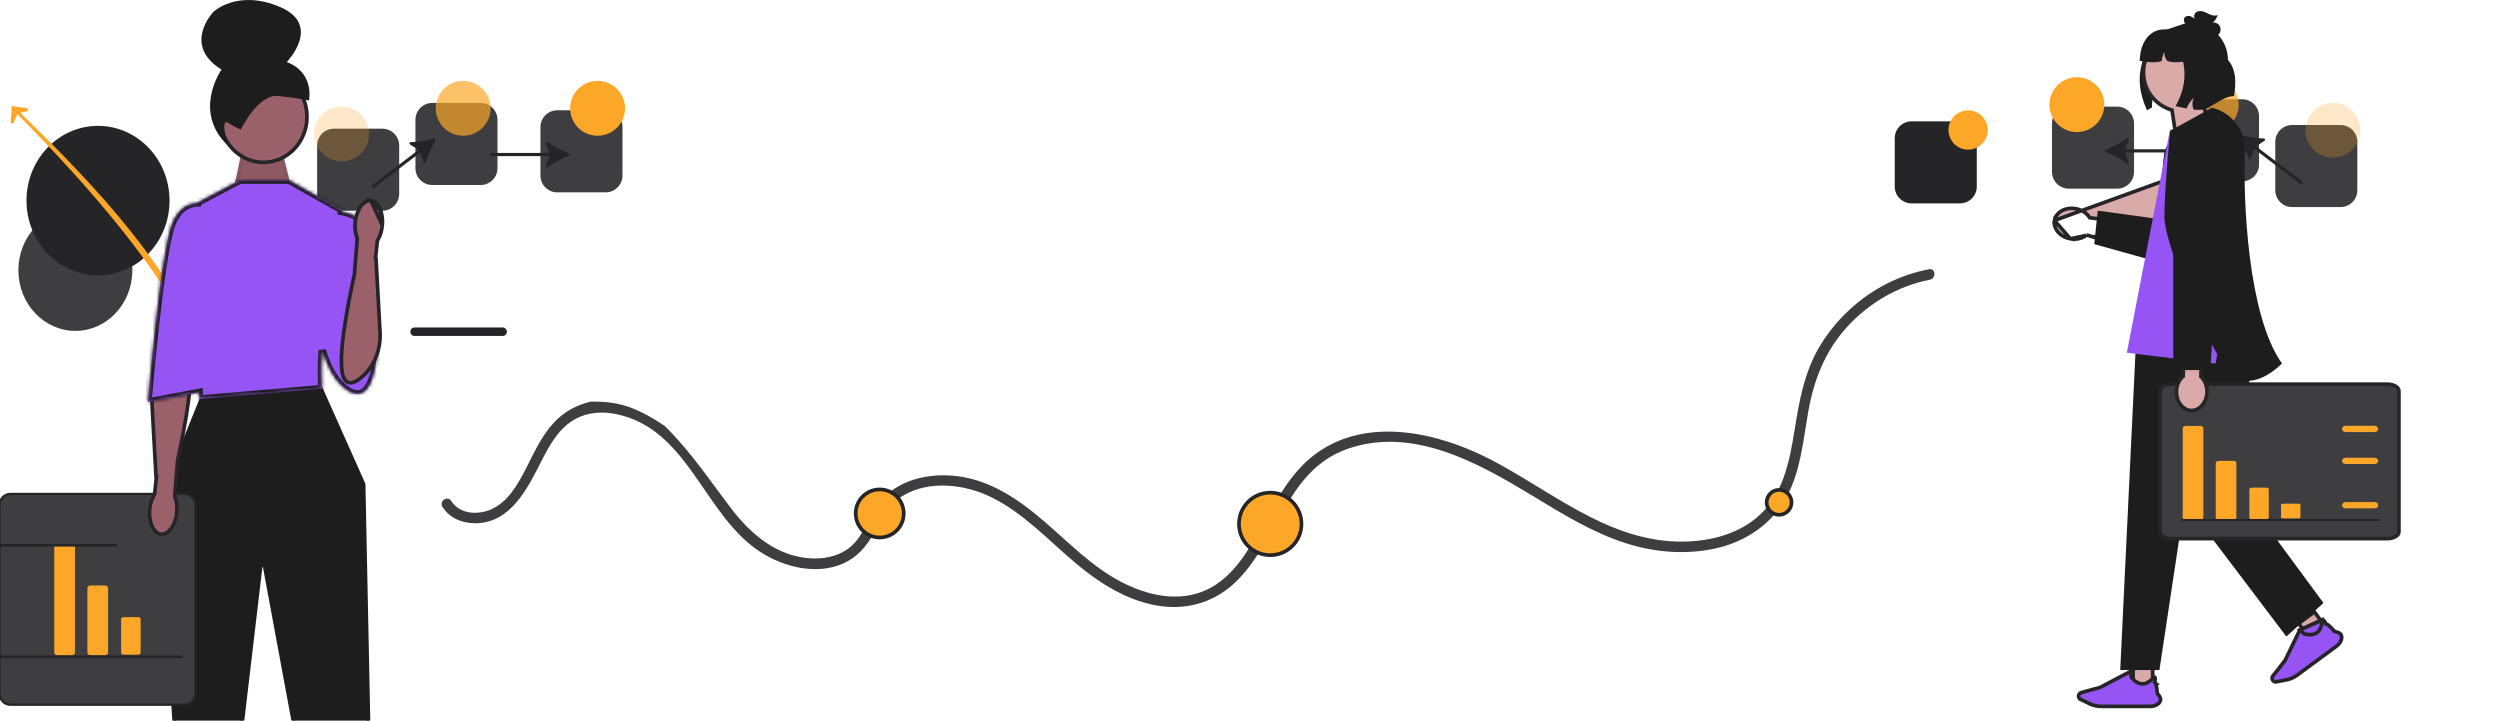 <svg width="680" height="196" viewBox="0 0 680 196" fill="none" xmlns="http://www.w3.org/2000/svg">
    <path d="M122.728 136.254C124.994 139.817 129.828 140.148 133.486 138.597C138.133 136.626 140.89 131.692 143.066 127.432C146.956 119.819 150.234 111.655 160.763 109.228C167.51 109.199 172.234 110.132 180.821 115.861C187.956 122.93 193.01 130.587 198.735 138.117C204.248 145.368 211.512 151.604 221.125 151.9C225.161 152.025 229.316 150.897 232.202 147.927C235.286 144.755 236.413 140.258 239.11 136.799C244.129 130.363 252.783 128.557 260.493 129.534C269.462 130.67 276.93 135.767 283.628 141.475C290.572 147.393 296.973 154.182 305.192 158.395C312.205 161.99 320.703 163.932 328.208 160.424C335.562 156.986 339.722 149.449 343.481 142.677C347.35 135.707 351.249 128.354 357.805 123.491C371.855 113.07 391.304 117.662 405.445 124.987C421.586 133.348 436.642 146.574 455.7 147.285C463.892 147.59 472.726 145.685 478.857 139.869C485.054 133.991 486.74 125.518 488.039 117.473C489.37 109.233 490.718 101.09 495.179 93.833C499.556 86.711 505.878 80.859 513.356 77.086C516.968 75.264 520.753 74.007 524.715 73.234C526.525 72.88 526.696 75.735 524.899 76.085C516.21 77.781 508.209 82.492 502.288 89.054C496.338 95.647 493.343 103.467 491.825 112.068C490.436 119.944 489.769 128.288 485.807 135.436C481.799 142.666 474.748 147.347 466.76 149.144C458.659 150.967 450.096 150.272 442.256 147.765C433.149 144.854 424.946 139.761 416.838 134.844C402.183 125.957 384.282 115.868 366.493 122.105C349.65 128.011 347.601 147.694 335.647 158.727C329.769 164.151 322.053 166.116 314.273 164.637C306.219 163.105 299.137 158.652 292.951 153.494C285.372 147.174 278.502 139.556 269.496 135.174C262.377 131.711 252.763 130.547 245.641 134.815C241.56 137.26 239.774 141.1 237.597 145.117C235.635 148.738 233.023 151.692 229.175 153.347C221.967 156.447 213.226 154.235 206.927 150.203C191.39 140.259 187.396 116.618 167.496 112.614C163.858 111.882 159.984 112.106 156.647 113.885C152.176 116.268 149.588 120.838 147.383 125.188C143.573 132.702 138.913 142.454 129.051 142.327C125.551 142.282 122.253 140.866 120.349 137.872C119.367 136.326 121.741 134.702 122.728 136.254Z" fill="#3E3E40"/>
    <path d="M338.475 137.723C341.115 133.841 346.402 132.835 350.283 135.474C354.165 138.114 355.172 143.401 352.532 147.283C349.892 151.165 344.606 152.172 340.724 149.532C336.842 146.892 335.835 141.605 338.475 137.723Z" fill="#FCA728" stroke="#252527"/>
    <path d="M481.116 134.735C482.168 133.188 484.274 132.787 485.82 133.839C487.366 134.89 487.768 136.996 486.716 138.543C485.664 140.089 483.559 140.49 482.012 139.439C480.466 138.387 480.065 136.281 481.116 134.735Z" fill="#FCA728" stroke="#252527"/>
    <path d="M233.878 135.986C235.908 133.001 239.973 132.227 242.957 134.257C245.942 136.286 246.716 140.351 244.686 143.336C242.657 146.321 238.592 147.095 235.607 145.065C232.622 143.036 231.848 138.971 233.878 135.986Z" fill="#FCA728" stroke="#252527"/>
    <path d="M623.443 56.319H636.63C639.147 56.319 641.194 54.272 641.194 51.755V38.568C641.194 36.051 639.147 34.003 636.63 34.003H623.443C620.926 34.003 618.878 36.051 618.878 38.568V51.755C618.878 54.272 620.926 56.319 623.443 56.319Z" fill="#3E3E40"/>
    <path d="M596.705 49.316H609.892C612.408 49.316 614.456 47.268 614.456 44.751V31.564C614.456 29.048 612.408 27 609.892 27H596.705C594.188 27 592.14 29.048 592.14 31.564V44.751C592.14 47.268 594.188 49.316 596.705 49.316Z" fill="#3E3E40"/>
    <path d="M562.705 51.316H575.892C578.408 51.316 580.456 49.268 580.456 46.751V33.565C580.456 31.048 578.408 29 575.892 29H562.705C560.188 29 558.14 31.048 558.14 33.565V46.751C558.14 49.268 560.188 51.316 562.705 51.316Z" fill="#3E3E40"/>
    <path d="M572.749 41.345C572.472 41.233 572.472 40.845 572.749 40.733C574.68 39.95 576.842 38.835 578.495 37.622C578.759 37.428 579.113 37.696 579.001 38.004L578.06 40.604H594.154V41.474H578.06L579.001 44.075C579.113 44.383 578.759 44.651 578.495 44.457C576.842 43.244 574.68 42.129 572.749 41.345Z" fill="#252527"/>
    <path d="M608.957 37.154C608.805 36.897 609.04 36.588 609.328 36.666C611.339 37.212 613.735 37.634 615.784 37.669C616.112 37.675 616.231 38.102 615.956 38.28L613.633 39.779L626.442 49.524L625.915 50.216L613.106 40.472L612.28 43.111C612.182 43.425 611.739 43.424 611.646 43.109C611.065 41.143 610.019 38.947 608.957 37.154Z" fill="#252527"/>
    <path d="M564.916 35.919C560.796 35.919 557.456 32.58 557.456 28.46C557.456 24.34 560.796 21 564.916 21C569.036 21 572.376 24.34 572.376 28.46C572.376 32.58 569.036 35.919 564.916 35.919Z" fill="#FCA728"/>
    <path opacity="0.7" d="M601.469 35.919C597.349 35.919 594.009 32.58 594.009 28.46C594.009 24.34 597.349 21 601.469 21C605.589 21 608.929 24.34 608.929 28.46C608.929 32.58 605.589 35.919 601.469 35.919Z" fill="#FCA728"/>
    <path opacity="0.25" d="M634.54 42.882C630.42 42.882 627.08 39.542 627.08 35.422C627.08 31.302 630.42 27.962 634.54 27.962C638.66 27.962 642 31.302 642 35.422C642 39.542 638.66 42.882 634.54 42.882Z" fill="#FCA728"/>
    <path d="M583.991 30C584.422 29.713 584.882 29.459 585.356 29.242C585.347 29.12 585.342 28.993 585.342 28.87C585.318 27.633 585.569 26.395 586.083 25.26C586.015 26.258 586.33 27.275 586.95 28.07C587.056 28.211 587.172 28.343 587.298 28.47C587.332 28.503 587.366 28.536 587.4 28.564C588.083 28.414 588.79 28.343 589.492 28.353C590.272 28.367 591.047 28.47 591.817 28.616C592.781 28.795 593.739 29.044 594.698 29.252C594.756 29.266 594.81 29.275 594.868 29.289C595.309 28.127 596.001 27.063 596.902 26.188C596.471 27.091 596.384 28.15 596.665 29.11C596.713 29.28 596.771 29.445 596.844 29.605C597.89 29.708 598.936 29.68 599.938 29.398C600.365 29.28 600.767 29.12 601.159 28.931C602.544 28.273 603.793 27.294 605.222 26.705C605.992 26.385 606.806 26.188 607.639 26.108C608.336 22.224 608.142 18.779 606.002 16.289C606.002 10.608 601.26 6 595.415 6L590.562 7.638L585.661 9.295C583.356 15.272 579.69 20.535 583.991 30Z" fill="#1D1D1D"/>
    <path d="M533.123 55.319H519.936C517.419 55.319 515.371 53.272 515.371 50.755V37.568C515.371 35.051 517.419 33.003 519.936 33.003H533.123C535.639 33.003 537.687 35.051 537.687 37.568V50.755C537.687 53.272 535.639 55.319 533.123 55.319Z" fill="#252527"/>
    <path d="M535.33 40.704C538.281 40.704 540.673 38.312 540.673 35.361C540.673 32.41 538.281 30.017 535.33 30.017C532.379 30.017 529.986 32.41 529.986 35.361C529.986 38.312 532.379 40.704 535.33 40.704Z" fill="#FCA728"/>
    <path d="M601.617 44.462L601.617 44.462C601.734 43.968 601.789 43.476 601.789 42.996C601.789 39.59 599.02 36.663 595.437 36.663C592.133 36.663 589.383 39.194 589.112 42.487L589.111 42.487L587.571 61.069L587.528 61.588L587.012 61.524L568.691 59.258L568.678 59.256L568.665 59.254L568.612 59.244L568.602 59.243L568.602 59.243L568.587 59.239L568.385 59.2L568.269 59.03C567.521 57.927 566.207 57.051 564.582 56.764C561.708 56.259 559.206 57.789 558.822 59.961L601.617 44.462ZM601.617 44.462L596.364 66.813L596.364 66.813M601.617 44.462L596.364 66.813M596.364 66.813C595.684 69.716 592.78 71.516 589.879 70.839L568.847 64.312L568.846 64.312M596.364 66.813L568.846 64.312M568.846 64.312L567.818 63.995L567.58 63.921M568.846 64.312L567.58 63.921M567.58 63.921L567.377 64.067M567.58 63.921L567.377 64.067M567.377 64.067C566.297 64.85 564.765 65.225 563.14 64.939M567.377 64.067L563.14 64.939M563.14 64.939C560.266 64.43 558.438 62.136 558.822 59.961L563.14 64.939Z" fill="#D9AAA7" stroke="#252527"/>
    <path d="M602.289 42.996C602.289 43.514 602.229 44.045 602.104 44.577L597.794 67.87C597.049 71.048 593.865 73.015 590.691 72.264L569.642 66.412L570.584 57.297L586.614 59.497L588.613 42.446C588.906 38.894 591.873 36.163 595.437 36.163C599.303 36.163 602.289 39.321 602.289 42.996Z" fill="#1D1D1D"/>
    <path d="M628.396 173.87L625.241 169.591L629.521 166.436L632.676 170.715L628.396 173.87Z" fill="#D9AAA7" stroke="#252527"/>
    <path d="M625.566 171.325L621.551 179.603L621.528 179.652L621.495 179.694L618.223 183.862C617.95 184.209 617.943 184.701 618.205 185.056C618.427 185.359 618.813 185.51 619.182 185.44L619.275 185.931L619.182 185.44L621.881 184.929C622.934 184.729 623.949 184.287 624.812 183.65L635.62 175.683C636.232 175.232 636.665 174.598 636.846 173.904L637.329 174.03L636.846 173.904C636.998 173.321 636.931 172.909 636.744 172.617L636.744 172.617C636.527 172.276 636.062 171.979 635.218 171.826L635.045 171.795L634.929 171.661C634.869 171.591 634.452 171.114 633.98 170.646C633.742 170.411 633.5 170.187 633.287 170.021C633.18 169.937 633.089 169.875 633.016 169.833C632.95 169.796 632.921 169.788 632.921 169.787C632.921 169.787 632.921 169.787 632.921 169.787L632.631 169.746L632.527 169.467C632.51 169.423 632.433 169.227 632.298 169.024C632.157 168.81 631.995 168.654 631.831 168.595C631.831 168.595 631.831 168.595 631.831 168.595L625.566 171.325ZM625.566 171.325C625.757 171.499 625.951 171.674 626.125 171.831C626.287 171.977 626.433 172.107 626.544 172.204C626.599 172.252 626.647 172.294 626.685 172.326C626.686 172.327 626.687 172.328 626.689 172.329C626.711 172.348 626.767 172.396 626.818 172.425L626.886 172.466L626.964 172.483C628.373 172.795 629.59 172.648 630.444 171.874L630.108 171.503L630.444 171.874C631.171 171.215 631.433 170.272 631.528 169.558C631.58 169.17 631.585 168.823 631.578 168.579L625.566 171.325Z" fill="#9654F4" stroke="#252527"/>
    <path d="M580.211 186.389V181.072H585.527V186.389H580.211Z" fill="#D9AAA7" stroke="#252527"/>
    <path d="M571.299 186.942L579.443 182.661C579.493 182.914 579.545 183.17 579.593 183.4C579.637 183.613 579.677 183.805 579.708 183.948C579.724 184.02 579.738 184.082 579.75 184.13C579.75 184.131 579.75 184.133 579.751 184.135C579.758 184.164 579.775 184.236 579.797 184.289L579.829 184.362L579.881 184.422C580.83 185.51 581.896 186.113 583.043 185.997C584.019 185.898 584.79 185.295 585.29 184.776C585.562 184.494 585.772 184.218 585.912 184.018C586.005 184.061 586.064 184.118 586.106 184.181C586.202 184.326 586.24 184.548 586.227 184.803C586.215 185.047 586.161 185.25 586.148 185.296L586.066 185.582L586.276 185.787C586.276 185.787 586.275 185.787 586.275 185.787C586.275 185.788 586.294 185.812 586.325 185.881C586.359 185.958 586.395 186.062 586.431 186.193C586.504 186.453 586.567 186.777 586.618 187.107C586.721 187.764 586.773 188.395 586.78 188.488L586.794 188.663L586.915 188.792C587.503 189.415 587.701 189.93 587.674 190.334C587.651 190.68 587.46 191.051 586.992 191.43L587.306 191.818L586.992 191.43C586.434 191.881 585.71 192.134 584.949 192.134H571.522C570.45 192.134 569.371 191.889 568.404 191.424L568.187 191.874L568.404 191.424L565.929 190.234L565.712 190.685L565.929 190.234C565.59 190.071 565.37 189.721 565.37 189.345C565.37 188.904 565.668 188.512 566.093 188.394C566.093 188.394 566.093 188.394 566.093 188.394L571.2 186.981L571.251 186.967L571.299 186.942Z" fill="#9654F4" stroke="#252527"/>
    <path d="M611.8 81.832H581.527L576.702 182.262H587.363L594.251 136.612L621.891 173.132L631.982 164.002L611.8 136.612V81.832Z" fill="#1D1D1D"/>
    <path d="M590.836 30.258L590.79 29.949L590.492 29.856C586.165 28.499 583.028 24.459 583.028 19.686C583.028 13.801 587.799 9.029 593.685 9.029C599.57 9.029 604.341 13.8 604.341 19.686C604.341 23.396 602.446 26.661 599.568 28.571L599.238 28.79L599.376 29.162C600.03 30.913 600.962 32.556 601.725 33.754C602.108 34.355 602.45 34.847 602.697 35.191C602.737 35.246 602.774 35.297 602.809 35.344L592.86 43.635L590.836 30.258Z" fill="#D9AAA7" stroke="#252527"/>
    <path d="M605.153 68.065L610.097 82.635L582.123 82.321L586.294 69.008L605.153 68.065Z" fill="#D9AAA7"/>
    <path d="M602.626 31.085L590.221 35.398L578.494 95.942L602.626 98.888L604.386 89.658L606.064 98.888H614.423L605.411 38.682C605.007 35.987 604.06 33.403 602.626 31.085Z" fill="#9654F4"/>
    <path d="M611.447 103.579C611.27 103.579 611.093 103.572 610.915 103.559C608.795 103.399 606.971 102.263 605.492 100.18C599.929 92.341 588.712 66.4 588.712 59.024C588.712 51.974 590.246 35.818 590.3 35.576L601.629 29.303C607.064 30.579 610.848 35.556 610.626 41.138C610.083 54.776 611.481 85.864 620.629 98.748L620.704 98.854L620.614 98.948C620.425 99.144 616.092 103.579 611.447 103.579Z" fill="#1D1D1D"/>
    <path d="M590.61 146.5H649.39C650.305 146.5 651.112 146.264 651.674 145.908C652.243 145.548 652.5 145.114 652.5 144.717V106.283C652.5 105.886 652.243 105.452 651.674 105.092C651.112 104.736 650.305 104.5 649.39 104.5H590.61C589.695 104.5 588.888 104.736 588.326 105.092C587.757 105.452 587.5 105.886 587.5 106.283V144.717C587.5 145.114 587.757 145.548 588.326 145.908C588.888 146.264 589.695 146.5 590.61 146.5Z" fill="#3E3E40" stroke="#252527"/>
    <path d="M603.538 141.393H607.43C607.904 141.393 608.29 141.129 608.29 140.804V125.939C608.29 125.614 607.904 125.35 607.43 125.35H603.538C603.064 125.35 602.678 125.614 602.678 125.939V140.804C602.678 141.129 603.064 141.393 603.538 141.393Z" fill="#FCA728"/>
    <path d="M616.406 132.632C616.789 132.632 617.101 132.846 617.101 133.108V140.788C617.101 141.05 616.789 141.263 616.406 141.263H612.514C612.131 141.263 611.82 141.05 611.82 140.788V133.108C611.82 132.846 612.131 132.632 612.514 132.632H616.406Z" fill="#FCA728"/>
    <path d="M625.026 137C625.409 137 625.72 137.099 625.72 137.22V140.78C625.72 140.901 625.409 141 625.026 141H621.135C620.752 141 620.44 140.901 620.44 140.78V137.22C620.44 137.099 620.752 137 621.135 137H625.026Z" fill="#FCA728"/>
    <path d="M594.561 141.393H598.453C598.927 141.393 599.313 141.129 599.313 140.804V116.442C599.313 116.117 598.927 115.854 598.453 115.854H594.561C594.087 115.854 593.701 116.117 593.701 116.442V140.804C593.701 141.129 594.087 141.393 594.561 141.393Z" fill="#FCA728"/>
    <path d="M637.999 138.268H645.922C646.45 138.268 646.88 137.886 646.88 137.417C646.88 136.948 646.45 136.567 645.922 136.567H637.999C637.47 136.567 637.04 136.948 637.04 137.417C637.04 137.886 637.47 138.268 637.999 138.268Z" fill="#FCA728"/>
    <path d="M637.999 126.211H645.922C646.45 126.211 646.88 125.829 646.88 125.36C646.88 124.891 646.45 124.51 645.922 124.51H637.999C637.47 124.51 637.04 124.891 637.04 125.36C637.04 125.829 637.47 126.211 637.999 126.211Z" fill="#FCA728"/>
    <path d="M637.999 117.516H645.922C646.45 117.516 646.88 117.134 646.88 116.665C646.88 116.196 646.45 115.814 645.922 115.814H637.999C637.47 115.814 637.04 116.196 637.04 116.665C637.04 117.134 637.47 117.516 637.999 117.516Z" fill="#FCA728"/>
    <path d="M647.198 141.435C647.198 141.587 647.06 141.71 646.888 141.71H593.57C593.397 141.71 593.259 141.587 593.259 141.435C593.259 141.282 593.397 141.159 593.57 141.159H646.888C647.06 141.159 647.198 141.282 647.198 141.435Z" fill="#252527"/>
    <path d="M598.649 102.213L598.644 102.424L598.793 102.575C599.73 103.524 600.332 104.984 600.297 106.631C600.233 109.55 598.244 111.706 596.037 111.658C593.83 111.61 591.936 109.37 592 106.451C592.035 104.804 592.701 103.372 593.678 102.464L593.833 102.32L593.838 102.109L594.043 92.657L598.854 92.761L598.649 102.213Z" fill="#D9AAA7" stroke="#252527"/>
    <path d="M591.127 52.415V100.652H601.218L604.2 52.822" fill="#1D1D1D"/>
    <path d="M588.016 16.566C588.074 15.707 588.303 14.856 588.681 14.066C588.618 14.938 588.91 15.826 589.485 16.52C589.498 16.537 589.512 16.549 589.521 16.566C591.006 17.226 593.509 16.852 595.928 16.566V8.344H590.985C586.133 6.848 582.139 10.104 582 16.566C584.328 16.951 586.51 17.163 588.016 16.566Z" fill="#1D1D1D"/>
    <path d="M594.045 5.097C594.223 4.518 594.901 4.242 595.479 4.335C596.057 4.428 596.554 4.795 597.028 5.151C596.567 4.629 596.802 3.708 597.367 3.311C597.932 2.913 598.687 2.941 599.339 3.149C599.991 3.357 600.585 3.725 601.222 3.979C601.859 4.233 602.586 4.368 603.217 4.098C602.971 4.9 602.496 5.625 601.868 6.157C602.611 6.022 603.417 6.422 603.782 7.108C604.147 7.794 604.045 8.716 603.54 9.298C602.96 9.966 601.98 10.123 601.137 9.913C600.295 9.703 599.558 9.188 598.848 8.672C598.138 8.157 597.417 7.624 596.585 7.37L599.317 9.155C597.922 8.551 596.569 7.844 595.27 7.04C594.923 6.825 594.573 6.597 594.319 6.271C594.066 5.944 593.922 5.496 594.045 5.097Z" fill="#1D1D1D"/>
    <path d="M591.764 28.875C592.707 29.046 593.645 29.284 594.583 29.482C594.64 29.495 594.692 29.505 594.749 29.518C595.18 28.408 595.857 27.392 596.739 26.556C596.317 27.419 596.232 28.43 596.506 29.347C596.554 29.509 596.611 29.666 596.682 29.819C597.705 29.918 598.728 29.891 599.709 29.621C600.126 29.509 600.519 29.356 600.903 29.176L605.5 23L605 15.5L599.5 7.5L590.954 9.974C594.815 16.213 595.365 22.506 591.764 28.875Z" fill="#1D1D1D"/>
    <g clip-path="url(#clip0_7480_22305)">
        <path d="M20.5 90C11.94 90 5 82.613 5 73.5C5 64.387 11.94 57 20.5 57C29.06 57 36 64.387 36 73.5C36 82.613 29.06 90 20.5 90Z" fill="#3E3E40"/>
        <path d="M112.71 91.374H136.76C137.366 91.374 137.86 90.859 137.86 90.225C137.86 89.591 137.366 89.075 136.76 89.075H112.71C112.103 89.075 111.61 89.591 111.61 90.225C111.61 90.859 112.103 91.374 112.71 91.374Z" fill="#252527"/>
        <path d="M7.707 54.571C7.707 65.549 16.214 74.41 26.662 74.41C37.109 74.41 45.615 65.549 45.615 54.571C45.615 43.594 37.109 34.733 26.662 34.733C16.214 34.733 7.707 43.594 7.707 54.571Z" fill="#252527" stroke="#252527"/>
        <path d="M3.989 29.244C27.438 51.663 47.008 73.76 54.812 94.88L54.902 96.231C44.223 73.86 25.405 51.746 3.412 29.732L3.989 29.244Z" fill="#FCA728"/>
        <path d="M2.888 33.483L3.629 33.536L4.825 30.827L7.502 30.259L7.606 29.49L3.193 28.834L2.888 33.483Z" fill="#FCA728"/>
        <path d="M79.014 50.058L76.391 39.514L66.171 39.001L63.113 53.535L79.014 50.058Z" fill="#9B616A"/>
        <path opacity="0.1" d="M66.573 39.521L63.762 52.881L78.405 49.68L75.995 39.995L66.573 39.521Z" fill="#1D1D1D" stroke="#252527"/>
        <path d="M59.828 31.763C59.828 38.631 65.148 44.16 71.664 44.16C78.18 44.16 83.5 38.631 83.5 31.763C83.5 24.895 78.18 19.366 71.664 19.366C65.148 19.366 59.828 24.895 59.828 31.763Z" fill="#9B616A" stroke="#252527"/>
        <path d="M65.484 35.248C65.484 35.248 70.17 25.541 75.66 26.102C81.151 26.662 84.043 27.343 84.043 27.343C84.043 27.343 85.673 19.783 78 16.875C78 16.875 87.756 6.82 76.141 1.888C64.525 -3.044 58.025 3.246 58.025 3.246C58.025 3.246 49.427 12.22 60.256 18.927C60.256 18.927 52.215 30.235 61.95 39.556C61.95 39.556 59.773 32.013 62.045 33.404C64.317 34.795 65.484 35.248 65.484 35.248Z" fill="#1D1D1D"/>
        <path d="M104.013 57.319H90.826C88.309 57.319 86.262 55.272 86.262 52.755V39.568C86.262 37.051 88.309 35.003 90.826 35.003H104.013C106.53 35.003 108.578 37.051 108.578 39.568V52.755C108.578 55.272 106.53 57.319 104.013 57.319Z" fill="#3E3E40"/>
        <path d="M130.751 50.316H117.565C115.048 50.316 113 48.268 113 45.751V32.565C113 30.048 115.048 28 117.565 28H130.751C133.268 28 135.316 30.048 135.316 32.565V45.751C135.316 48.268 133.268 50.316 130.751 50.316Z" fill="#3E3E40"/>
        <path d="M164.751 52.316H151.565C149.048 52.316 147 50.268 147 47.751V34.565C147 32.048 149.048 30 151.565 30H164.751C167.268 30 169.316 32.048 169.316 34.565V47.751C169.316 50.268 167.268 52.316 164.751 52.316Z" fill="#3E3E40"/>
        <path d="M154.707 42.345C154.984 42.233 154.984 41.845 154.707 41.733C152.776 40.95 150.614 39.835 148.962 38.622C148.697 38.428 148.343 38.696 148.455 39.004L149.396 41.604H133.302V42.474H149.396L148.455 45.075C148.343 45.383 148.697 45.651 148.961 45.457C150.614 44.244 152.776 43.129 154.707 42.345Z" fill="#252527"/>
        <path d="M118.499 38.154C118.651 37.897 118.416 37.588 118.128 37.666C116.117 38.212 113.721 38.634 111.672 38.669C111.344 38.675 111.225 39.102 111.5 39.28L113.823 40.779L101.014 50.524L101.541 51.216L114.35 41.472L115.176 44.111C115.274 44.425 115.717 44.424 115.81 44.109C116.391 42.143 117.437 39.947 118.499 38.154Z" fill="#252527"/>
        <path d="M162.54 36.919C166.66 36.919 170 33.58 170 29.46C170 25.34 166.66 22 162.54 22C158.42 22 155.08 25.34 155.08 29.46C155.08 33.58 158.42 36.919 162.54 36.919Z" fill="#FCA728"/>
        <path opacity="0.7" d="M125.987 36.919C130.107 36.919 133.447 33.58 133.447 29.46C133.447 25.34 130.107 22 125.987 22C121.867 22 118.527 25.34 118.527 29.46C118.527 33.58 121.867 36.919 125.987 36.919Z" fill="#FCA728"/>
        <path opacity="0.25" d="M92.916 43.882C97.036 43.882 100.376 40.542 100.376 36.422C100.376 32.302 97.036 28.962 92.916 28.962C88.796 28.962 85.456 32.302 85.456 36.422C85.456 40.542 88.796 43.882 92.916 43.882Z" fill="#FCA728"/>
        <path d="M70.936 153.733L71.925 153.701L81.416 204.933H100.406L98.897 131.716L87.122 105.319L85.727 103.922L54.597 108.99L43.585 136.299L47.924 204.723H64.918L70.936 153.733Z" fill="#1D1D1D" stroke="#1D1D1D"/>
        <path d="M2.798 191.687H50.208C51.814 191.687 53.12 190.322 53.12 188.643V137.402C53.12 135.724 51.814 134.358 50.208 134.358H2.798C1.192 134.358 -0.114 135.724 -0.114 137.402V188.643C-0.114 190.322 1.192 191.687 2.798 191.687Z" fill="#3E3E40"/>
        <path d="M2.798 192H50.209C51.979 192 53.42 190.494 53.42 188.643V137.402C53.42 135.551 51.979 134.045 50.209 134.045H2.798C1.027 134.045 -0.413 135.551 -0.413 137.402V188.643C-0.413 190.494 1.027 192 2.798 192ZM50.209 134.671C51.649 134.671 52.821 135.896 52.821 137.402V188.643C52.821 190.149 51.649 191.374 50.209 191.374H2.798C1.357 191.374 0.185 190.149 0.185 188.643V137.402C0.185 135.896 1.357 134.671 2.798 134.671H50.209Z" fill="#252527"/>
        <path d="M24.633 178.226H28.54C29.016 178.226 29.403 177.913 29.403 177.529V159.941C29.403 159.557 29.016 159.244 28.54 159.244H24.633C24.157 159.244 23.77 159.557 23.77 159.941V177.529C23.77 177.913 24.157 178.226 24.633 178.226Z" fill="#FCA728"/>
        <path d="M37.551 167.86C37.936 167.86 38.248 168.113 38.248 168.423V177.51C38.248 177.82 37.936 178.072 37.551 178.072H33.644C33.26 178.072 32.947 177.82 32.947 177.51V168.423C32.947 168.113 33.26 167.86 33.644 167.86H37.551Z" fill="#FCA728"/>
        <path d="M15.622 178.226H19.529C20.005 178.226 20.392 177.913 20.392 177.529V148.705C20.392 148.321 20.005 148.008 19.529 148.008H15.622C15.146 148.008 14.759 148.321 14.759 148.705V177.529C14.759 177.913 15.146 178.226 15.622 178.226Z" fill="#FCA728"/>
        <path d="M40.714 138.555L40.714 138.562C40.547 140.385 40.848 142.058 41.446 143.284C42.048 144.519 42.904 145.224 43.822 145.316C44.737 145.407 45.702 144.887 46.515 143.796C47.323 142.713 47.922 141.133 48.089 139.31L48.09 139.303C48.24 137.863 48.059 136.406 47.561 135.055L47.523 134.952L47.532 134.842L48.304 125.227L48.307 125.193L48.314 125.159C49.309 120.665 50.562 114.477 51.273 108.938C51.629 106.167 51.848 103.573 51.834 101.441C51.828 100.375 51.763 99.435 51.631 98.652C51.499 97.864 51.304 97.267 51.059 96.865L51.059 96.865C50.744 96.349 50.408 96.05 50.078 95.891C49.751 95.734 49.389 95.694 48.983 95.765C48.142 95.912 47.167 96.523 46.155 97.423C42.82 100.392 41.077 104.898 41.33 109.499L42.431 129.541L42.558 129.581L42.516 129.987L42.07 134.287L42.059 134.397L42.002 134.492C41.269 135.718 40.827 137.112 40.714 138.555Z" fill="#9B616A" stroke="#252527"/>
        <mask id="path-65-inside-1_7480_22305" fill="white">
            <path fill-rule="evenodd" clip-rule="evenodd" d="M65.269 48.987H78.569L93.037 57.127L92.95 57.531C95.43 58.011 99.306 59.336 100.173 62.96C101.471 68.386 102.509 96.332 102.509 96.332C102.509 96.332 101.73 112.915 93.036 105.031C90.551 102.777 88.84 99.217 87.664 95.282C87.167 100.718 87.587 105.693 87.587 105.693L54.239 108.542L54.18 106.725L40.224 109.356C40.224 109.356 43.598 69.2 46.712 61.061C48.504 56.379 51.497 55.288 53.717 55.205L53.72 55.092L65.269 48.987Z"/>
        </mask>
        <path fill-rule="evenodd" clip-rule="evenodd" d="M65.269 48.987H78.569L93.037 57.127L92.95 57.531C95.43 58.011 99.306 59.336 100.173 62.96C101.471 68.386 102.509 96.332 102.509 96.332C102.509 96.332 101.73 112.915 93.036 105.031C90.551 102.777 88.84 99.217 87.664 95.282C87.167 100.718 87.587 105.693 87.587 105.693L54.239 108.542L54.18 106.725L40.224 109.356C40.224 109.356 43.598 69.2 46.712 61.061C48.504 56.379 51.497 55.288 53.717 55.205L53.72 55.092L65.269 48.987Z" fill="#9654F4"/>
        <path d="M78.569 48.987V47.987H78.831L79.06 48.115L78.569 48.987ZM65.269 48.987L64.801 48.103L65.02 47.987H65.269V48.987ZM93.037 57.127L93.527 56.255L94.169 56.616L94.015 57.336L93.037 57.127ZM92.95 57.531L92.76 58.513L91.759 58.319L91.973 57.321L92.95 57.531ZM100.173 62.96L99.201 63.193L100.173 62.96ZM102.509 96.332L103.508 96.295L103.51 96.337L103.508 96.379L102.509 96.332ZM93.036 105.031L92.365 105.772H92.365L93.036 105.031ZM87.664 95.282L86.668 95.191L88.622 94.995L87.664 95.282ZM87.587 105.693L88.584 105.609L88.668 106.604L87.672 106.689L87.587 105.693ZM54.239 108.542L54.324 109.538L53.274 109.628L53.239 108.574L54.239 108.542ZM54.18 106.725L53.995 105.742L55.142 105.526L55.179 106.693L54.18 106.725ZM40.224 109.356L40.41 110.339L39.118 110.582L39.228 109.272L40.224 109.356ZM46.712 61.061L45.779 60.703L46.712 61.061ZM53.717 55.205L54.717 55.23L54.694 56.17L53.754 56.205L53.717 55.205ZM53.72 55.092L52.72 55.067L52.734 54.481L53.252 54.208L53.72 55.092ZM78.569 49.987H65.269V47.987H78.569V49.987ZM92.547 57.998L78.079 49.858L79.06 48.115L93.527 56.255L92.547 57.998ZM91.973 57.321L92.059 56.917L94.015 57.336L93.928 57.74L91.973 57.321ZM99.201 63.193C98.847 61.712 97.88 60.671 96.647 59.92C95.401 59.163 93.941 58.741 92.76 58.513L93.141 56.549C94.439 56.8 96.157 57.281 97.686 58.212C99.228 59.15 100.633 60.583 101.146 62.727L99.201 63.193ZM102.509 96.332C101.509 96.37 101.509 96.37 101.509 96.369C101.509 96.369 101.509 96.369 101.509 96.368C101.509 96.368 101.509 96.366 101.509 96.365C101.509 96.361 101.509 96.356 101.509 96.35C101.508 96.336 101.507 96.316 101.506 96.29C101.504 96.237 101.502 96.159 101.498 96.056C101.49 95.85 101.478 95.548 101.462 95.161C101.432 94.387 101.386 93.276 101.327 91.924C101.21 89.222 101.04 85.563 100.829 81.736C100.618 77.907 100.368 73.916 100.089 70.546C99.808 67.146 99.504 64.461 99.201 63.193L101.146 62.727C101.491 64.172 101.804 67.016 102.082 70.381C102.363 73.778 102.615 77.79 102.826 81.626C103.037 85.464 103.208 89.13 103.325 91.838C103.384 93.191 103.43 94.305 103.461 95.081C103.476 95.469 103.488 95.772 103.496 95.979C103.5 96.082 103.503 96.161 103.505 96.214C103.506 96.241 103.507 96.261 103.507 96.275C103.508 96.282 103.508 96.287 103.508 96.29C103.508 96.292 103.508 96.293 103.508 96.294C103.508 96.294 103.508 96.295 103.508 96.295C103.508 96.295 103.508 96.295 102.509 96.332ZM93.708 104.29C95.786 106.174 97.085 106.319 97.859 106.052C98.721 105.756 99.488 104.788 100.106 103.263C100.703 101.791 101.058 100.055 101.262 98.656C101.363 97.963 101.425 97.365 101.462 96.943C101.481 96.731 101.493 96.564 101.5 96.451C101.504 96.395 101.506 96.352 101.508 96.324C101.509 96.31 101.509 96.3 101.51 96.293C101.51 96.29 101.51 96.288 101.51 96.287C101.51 96.286 101.51 96.285 101.51 96.285C101.51 96.285 101.51 96.285 101.51 96.285C101.51 96.285 101.51 96.286 102.509 96.332C103.508 96.379 103.508 96.38 103.508 96.38C103.508 96.38 103.508 96.381 103.508 96.381C103.508 96.382 103.508 96.383 103.507 96.385C103.507 96.387 103.507 96.391 103.507 96.396C103.506 96.405 103.506 96.418 103.505 96.436C103.503 96.47 103.5 96.519 103.496 96.582C103.488 96.708 103.474 96.89 103.455 97.117C103.415 97.57 103.349 98.206 103.241 98.945C103.027 100.409 102.644 102.326 101.959 104.014C101.296 105.649 100.239 107.348 98.51 107.943C96.693 108.569 94.634 107.829 92.365 105.772L93.708 104.29ZM88.622 94.995C89.779 98.866 91.423 102.218 93.708 104.29L92.365 105.772C89.679 103.336 87.902 99.569 86.706 95.568L88.622 94.995ZM87.587 105.693C86.591 105.777 86.591 105.777 86.591 105.777C86.591 105.777 86.591 105.777 86.591 105.777C86.591 105.776 86.591 105.776 86.591 105.776C86.591 105.775 86.59 105.774 86.59 105.772C86.59 105.769 86.59 105.765 86.589 105.76C86.588 105.749 86.587 105.734 86.586 105.714C86.582 105.674 86.578 105.616 86.573 105.54C86.562 105.389 86.547 105.169 86.531 104.888C86.499 104.327 86.461 103.523 86.44 102.548C86.396 100.601 86.415 97.958 86.668 95.191L88.659 95.373C88.416 98.041 88.397 100.604 88.439 102.504C88.46 103.452 88.497 104.232 88.528 104.774C88.543 105.044 88.557 105.255 88.568 105.397C88.573 105.468 88.577 105.522 88.58 105.558C88.581 105.576 88.582 105.589 88.583 105.598C88.583 105.602 88.583 105.605 88.584 105.607C88.584 105.608 88.584 105.608 88.584 105.609C88.584 105.609 88.584 105.609 88.584 105.609C88.584 105.609 88.584 105.609 88.584 105.609C88.584 105.609 88.584 105.609 87.587 105.693ZM54.154 107.546L87.502 104.697L87.672 106.689L54.324 109.538L54.154 107.546ZM55.179 106.693L55.238 108.51L53.239 108.574L53.181 106.757L55.179 106.693ZM40.039 108.373L53.995 105.742L54.365 107.708L40.41 110.339L40.039 108.373ZM47.646 61.418C46.913 63.336 46.13 67.264 45.373 72.192C44.622 77.082 43.91 82.849 43.294 88.371C42.679 93.892 42.16 99.16 41.796 103.048C41.614 104.992 41.47 106.59 41.372 107.703C41.322 108.259 41.285 108.693 41.259 108.989C41.247 109.136 41.237 109.249 41.231 109.325C41.227 109.363 41.225 109.392 41.223 109.411C41.223 109.421 41.222 109.428 41.221 109.433C41.221 109.435 41.221 109.437 41.221 109.438C41.221 109.439 41.221 109.439 41.221 109.439C41.221 109.44 41.221 109.44 40.224 109.356C39.228 109.272 39.228 109.272 39.228 109.272C39.228 109.271 39.228 109.271 39.228 109.27C39.228 109.269 39.228 109.267 39.229 109.265C39.229 109.26 39.23 109.252 39.23 109.243C39.232 109.223 39.235 109.194 39.238 109.156C39.244 109.079 39.254 108.966 39.267 108.817C39.292 108.52 39.33 108.084 39.379 107.527C39.478 106.411 39.622 104.809 39.805 102.861C40.17 98.966 40.69 93.686 41.307 88.15C41.924 82.616 42.639 76.818 43.397 71.889C44.148 66.999 44.955 62.855 45.779 60.703L47.646 61.418ZM53.754 56.205C52.792 56.24 51.685 56.492 50.625 57.229C49.567 57.964 48.483 59.231 47.646 61.418L45.779 60.703C46.733 58.208 48.042 56.589 49.483 55.587C50.922 54.587 52.422 54.253 53.68 54.206L53.754 56.205ZM54.72 55.116L54.717 55.23L52.717 55.181L52.72 55.067L54.72 55.116ZM65.736 49.871L54.187 55.976L53.252 54.208L64.801 48.103L65.736 49.871Z" fill="#1D1D1D" mask="url(#path-65-inside-1_7480_22305)"/>
        <path d="M31.855 148.307C31.855 148.513 31.696 148.679 31.498 148.679H-29.644C-29.842 148.679 -30 148.513 -30 148.307C-30 148.1 -29.842 147.935 -29.644 147.935H31.498C31.696 147.935 31.855 148.1 31.855 148.307Z" fill="#252527"/>
        <path d="M49.812 178.658C49.812 178.865 49.654 179.031 49.456 179.031H-11.686C-11.884 179.031 -12.042 178.865 -12.042 178.658C-12.042 178.452 -11.884 178.286 -11.686 178.286H49.456C49.654 178.286 49.812 178.452 49.812 178.658Z" fill="#252527"/>
        <path d="M103.985 61.308L103.986 61.308C103.872 62.752 103.43 64.145 102.698 65.371L102.641 65.466L102.629 65.576L102.184 69.876L102.142 70.282L102.269 70.322L103.37 90.365C103.623 94.966 101.879 99.472 98.544 102.44C97.533 103.341 96.557 103.951 95.717 104.098C95.311 104.169 94.949 104.129 94.621 103.972C94.292 103.813 93.956 103.515 93.641 102.998C93.395 102.596 93.201 102 93.068 101.211C92.937 100.428 92.872 99.489 92.865 98.422C92.852 96.29 93.07 93.696 93.427 90.925C94.138 85.387 95.391 79.198 96.385 74.704L96.393 74.671L96.396 74.636L97.168 65.021L97.177 64.912L97.139 64.808C96.641 63.457 96.459 62.001 96.61 60.56L96.611 60.553L96.611 60.553C96.777 58.73 97.377 57.15 98.184 56.067C98.998 54.976 99.963 54.456 100.878 54.548L103.985 61.308ZM103.985 61.308L103.986 61.301M103.985 61.308L103.986 61.301M103.986 61.301C104.153 59.478 103.851 57.805 103.254 56.58M103.986 61.301L103.254 56.58M103.254 56.58C102.652 55.344 101.795 54.639 100.878 54.548L103.254 56.58Z" fill="#9B616A" stroke="#252527"/>
    </g>
    <defs>
        <clipPath id="clip0_7480_22305">
            <rect width="204" height="206" fill="white" transform="matrix(-1 0 0 1 174 0)"/>
        </clipPath>
    </defs>
</svg>
